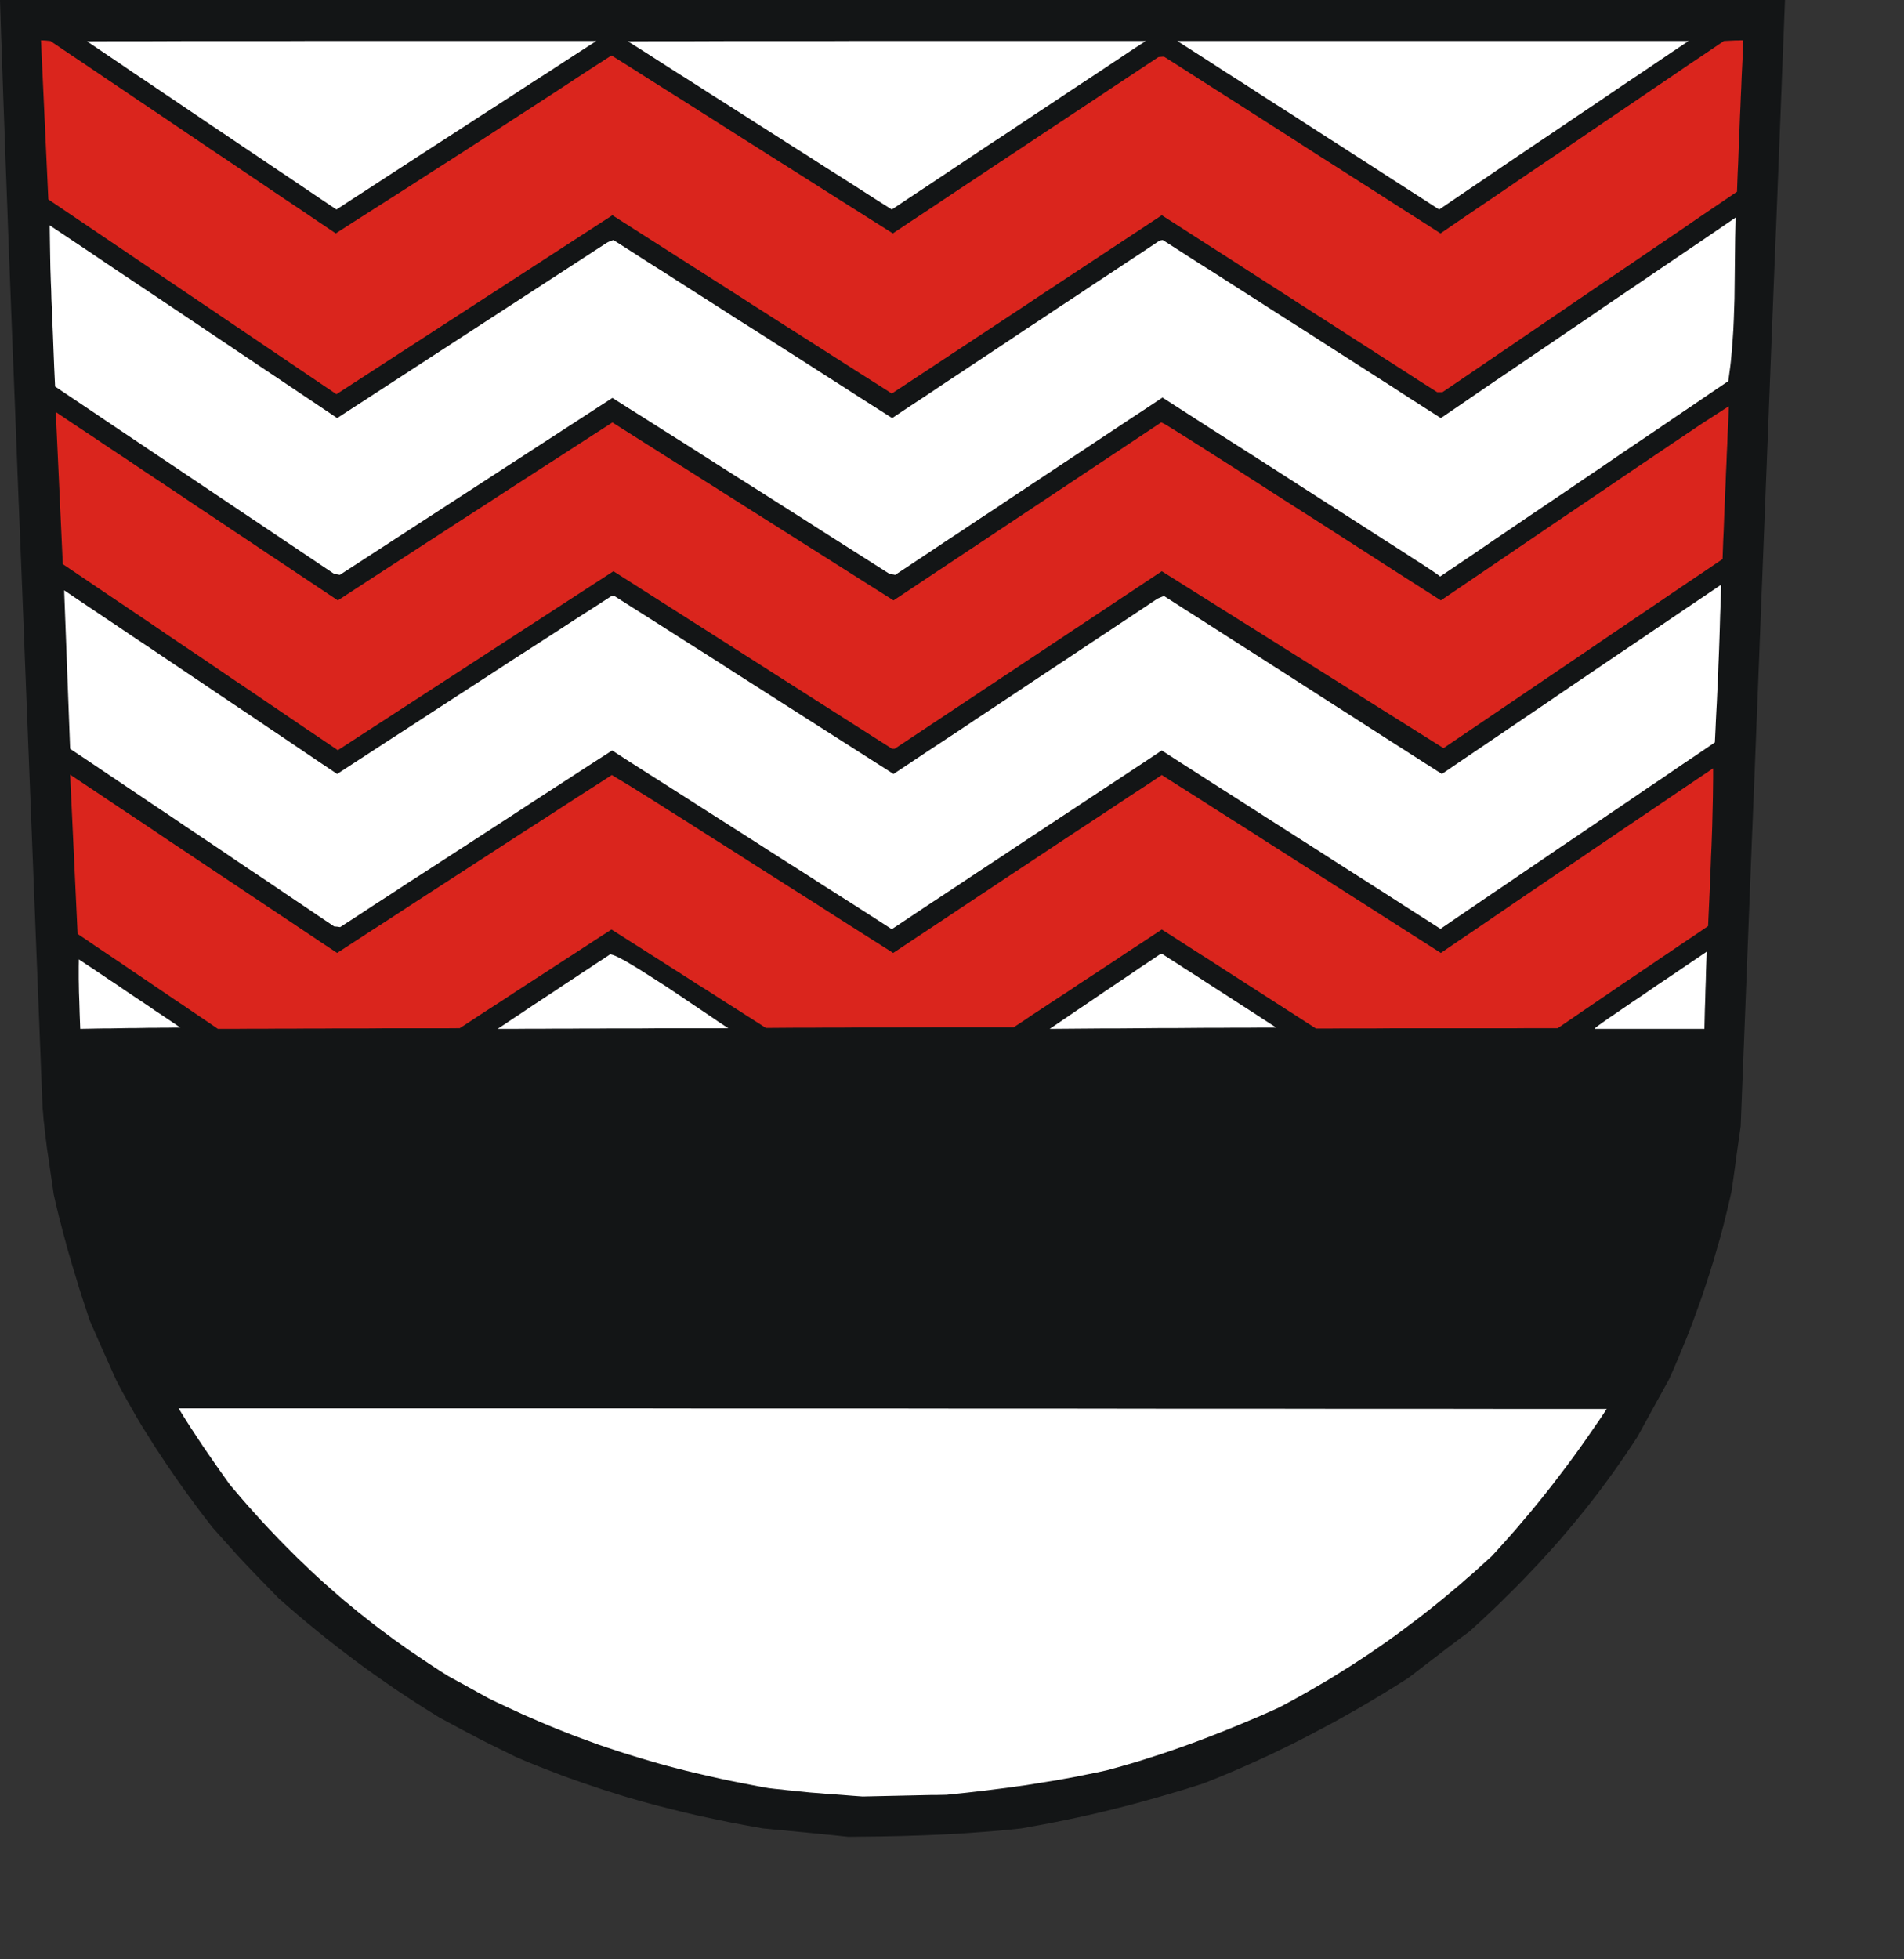 <?xml version="1.0" encoding="UTF-8" standalone="no"?>
<svg
   xmlns:dc="http://purl.org/dc/elements/1.1/"
   xmlns:cc="http://creativecommons.org/ns#"
   xmlns:rdf="http://www.w3.org/1999/02/22-rdf-syntax-ns#"
   xmlns:svg="http://www.w3.org/2000/svg"
   xmlns="http://www.w3.org/2000/svg"
   xmlns:sodipodi="http://sodipodi.sourceforge.net/DTD/sodipodi-0.dtd"
   xmlns:inkscape="http://www.inkscape.org/namespaces/inkscape"
   width="168.7mm"
   height="173.58mm"
   id="svg2631"
   sodipodi:version="0.32"
   inkscape:version="0.45.1+0.46pre1+devel"
   inkscape:output_extension="org.inkscape.output.svg.inkscape"
   sodipodi:docname="Suessen.svg">
  <rect width="100%" height="100%" fill="#333333" stroke="none"/>
  <defs
     id="defs2662">
    <inkscape:perspective
       sodipodi:type="inkscape:persp3d"
       inkscape:vp_x="-50 : 600 : 1"
       inkscape:vp_y="0 : 1000 : 0"
       inkscape:vp_z="700 : 600 : 1"
       inkscape:persp3d-origin="300 : 400 : 1"
       id="perspective2666" />
  </defs>
  <sodipodi:namedview
     inkscape:window-height="664"
     inkscape:window-width="640"
     inkscape:pageshadow="2"
     inkscape:pageopacity="0.0"
     guidetolerance="10.0"
     gridtolerance="10.0"
     objecttolerance="10.0"
     borderopacity="1.0"
     bordercolor="#666666"
     pagecolor="#ffffff"
     id="base"
     showgrid="false"
     inkscape:zoom="0.78693142"
     inkscape:cx="298.87796"
     inkscape:cy="307.52362"
     inkscape:window-x="132"
     inkscape:window-y="70"
     inkscape:current-layer="svg2631" />
<!-- EMR_GDICOMMENT --><!-- EMR_SETMAPMODE --><!-- EMR_SETVIEWPORTEXTEX --><!-- EMR_SETWINDOWEXTEX --><!-- EMR_SETWINDOWEXTEX --><!-- EMR_SETWINDOWEXTEX --><!-- EMR_SETWINDOWEXTEX -->  <path
     style="fill:#131516;fill-rule:evenodd;fill-opacity:1;stroke:none;"
     d="  M 282.233 614.855   L 280.465 614.663   L 278.658 614.471   L 276.851 614.317   L 275.083 614.125   L 273.276 613.932   L 271.508 613.779   L 269.701 613.587   L 267.933 613.433   L 266.126 613.241   L 264.358 613.087   L 262.59 612.895   L 260.783 612.741   L 259.015 612.587   L 257.246 612.395   L 255.478 612.241   L 249.943 611.242   L 244.446 610.204   L 239.064 609.089   L 233.721 607.936   L 228.454 606.706   L 223.265 605.399   L 220.651 604.745   L 218.075 604.053   L 215.5 603.361   L 212.963 602.631   L 210.387 601.901   L 207.85 601.132   L 205.313 600.325   L 202.814 599.556   L 200.277 598.71   L 197.778 597.864   L 195.241 597.019   L 192.743 596.135   L 190.244 595.25   L 187.745 594.328   L 185.247 593.367   L 182.748 592.406   L 180.211 591.406   L 177.712 590.407   L 175.214 589.369   L 172.715 588.293   L 168.602 586.255   L 165.373 584.679   L 162.682 583.334   L 160.26 582.104   L 157.8 580.797   L 154.994 579.336   L 151.572 577.491   L 147.19 575.146   L 143.5 572.84   L 139.848 570.533   L 136.235 568.188   L 132.698 565.843   L 129.2 563.422   L 125.779 561.038   L 122.357 558.578   L 119.013 556.118   L 115.669 553.581   L 112.401 551.082   L 109.134 548.507   L 105.905 545.893   L 102.714 543.279   L 99.562 540.627   L 96.448 537.936   L 93.334 535.206   L 89.414 531.17   L 86.338 528.018   L 83.84 525.404   L 81.687 523.136   L 79.573 520.868   L 77.305 518.331   L 74.537 515.256   L 71.077 511.373   L 68.732 508.337   L 66.426 505.3   L 64.196 502.263   L 61.967 499.226   L 59.814 496.189   L 57.7 493.153   L 55.624 490.116   L 53.625 487.079   L 51.626 484.042   L 49.704 480.967   L 47.782 477.93   L 45.937 474.855   L 44.169 471.741   L 42.4 468.628   L 40.67 465.514   L 39.018 462.362   L 37.864 459.825   L 36.749 457.288   L 35.596 454.751   L 34.481 452.252   L 33.367 449.715   L 32.252 447.178   L 31.137 444.641   L 30.022 442.104   L 29.138 439.413   L 28.254 436.722   L 27.37 434.031   L 26.524 431.379   L 25.717 428.688   L 24.91 426.036   L 24.102 423.383   L 23.334 420.731   L 22.565 418.117   L 21.873 415.464   L 21.142 412.85   L 20.489 410.237   L 19.797 407.661   L 19.182 405.086   L 18.567 402.51   L 17.99 399.934   L 17.491 396.436   L 17.029 393.361   L 16.645 390.67   L 16.299 388.287   L 15.991 386.25   L 15.722 384.443   L 15.53 382.828   L 15.338 381.406   L 15.184 380.099   L 15.03 378.908   L 14.915 377.716   L 14.8 376.563   L 14.646 375.371   L 14.531 374.064   L 14.415 372.642   L 14.262 371.066   L 12.147 317.48   L 10.302 270.505   L 8.688 229.566   L 7.304 194.124   L 6.074 163.641   L 5.074 137.54   L 4.19 115.36   L 3.46 96.486   L 2.845 80.379   L 2.345 66.54   L 1.884 54.355   L 1.499 43.361   L 1.115 32.982   L 0.769 22.641   L 0.384 11.84   L 0 0   L 37.365 0   L 74.729 0   L 112.094 0   L 149.42 0   L 186.784 0   L 224.149 0   L 261.513 0   L 298.878 0   L 336.243 0   L 373.607 0   L 410.972 0   L 448.298 0   L 485.662 0   L 523.027 0   L 560.391 0   L 597.756 0   L 596.833 23.564   L 595.911 47.128   L 594.988 70.73   L 594.027 94.294   L 593.105 117.858   L 592.182 141.422   L 591.259 164.986   L 590.337 188.55   L 589.414 212.114   L 588.492 235.717   L 587.569 259.281   L 586.608 282.845   L 585.685 306.409   L 584.763 329.973   L 583.84 353.537   L 582.918 377.139   L 582.533 379.83   L 582.149 382.521   L 581.764 385.212   L 581.38 387.941   L 581.034 390.632   L 580.65 393.361   L 580.265 396.09   L 579.881 398.82   L 578.958 402.856   L 577.997 406.854   L 576.998 410.852   L 575.921 414.849   L 574.768 418.847   L 573.615 422.807   L 572.385 426.766   L 571.078 430.725   L 569.771 434.646   L 568.349 438.606   L 566.926 442.526   L 565.427 446.447   L 563.851 450.33   L 562.237 454.251   L 560.584 458.133   L 558.854 462.016   L 557.547 464.361   L 556.24 466.744   L 554.933 469.089   L 553.626 471.472   L 552.319 473.855   L 551.012 476.239   L 549.705 478.622   L 548.398 481.005   L 546.899 483.312   L 545.361 485.618   L 543.823 487.886   L 542.286 490.116   L 540.71 492.345   L 539.134 494.536   L 537.557 496.689   L 535.943 498.88   L 534.328 500.994   L 532.675 503.109   L 531.023 505.223   L 529.331 507.299   L 527.64 509.374   L 525.948 511.412   L 524.218 513.449   L 522.489 515.486   L 520.72 517.485   L 518.952 519.484   L 517.145 521.445   L 515.339 523.444   L 513.493 525.366   L 511.648 527.326   L 509.803 529.248   L 507.92 531.17   L 505.997 533.092   L 504.075 534.976   L 502.153 536.898   L 500.193 538.781   L 496.233 542.51   L 492.159 546.239   L 489.545 548.161   L 486.969 550.121   L 484.355 552.082   L 481.78 554.081   L 479.204 556.041   L 476.629 558.002   L 474.053 560.001   L 471.478 561.961   L 467.326 564.575   L 463.174 567.15   L 458.984 569.649   L 454.794 572.109   L 450.566 574.493   L 446.376 576.837   L 442.109 579.105   L 437.88 581.335   L 433.613 583.526   L 429.308 585.64   L 425.003 587.716   L 420.659 589.715   L 416.276 591.675   L 411.894 593.559   L 407.473 595.404   L 403.014 597.172   L 399.17 598.403   L 395.326 599.594   L 391.521 600.709   L 387.676 601.824   L 383.871 602.9   L 380.065 603.938   L 376.259 604.937   L 372.454 605.898   L 368.648 606.821   L 364.843 607.705   L 361.037 608.551   L 357.231 609.358   L 353.426 610.127   L 349.658 610.857   L 345.853 611.549   L 342.047 612.241   L 338.395 612.625   L 334.743 612.971   L 331.091 613.279   L 327.44 613.548   L 323.788 613.817   L 320.136 614.048   L 316.522 614.24   L 312.87 614.394   L 309.257 614.548   L 305.644 614.663   L 302.03 614.778   L 298.417 614.855   L 294.803 614.932   L 291.228 614.97   L 287.615 615.009   L 284.04 615.047  z "
     id="path2633" />
  <path
     style="fill:#ffffff;fill-rule:evenodd;fill-opacity:1;stroke:none;"
     d="  M 285.654 601.324   L 282.81 601.093   L 280.273 600.901   L 278.081 600.747   L 276.082 600.594   L 274.314 600.44   L 272.7 600.325   L 271.2 600.209   L 269.74 600.055   L 268.279 599.902   L 266.818 599.786   L 265.281 599.594   L 263.589 599.44   L 261.782 599.21   L 259.707 599.018   L 257.4 598.749   L 254.171 598.172   L 250.981 597.557   L 247.828 596.942   L 244.715 596.327   L 241.601 595.673   L 238.526 594.981   L 235.489 594.289   L 232.491 593.597   L 229.492 592.867   L 226.532 592.098   L 223.572 591.329   L 220.651 590.522   L 217.729 589.677   L 214.846 588.831   L 211.963 587.947   L 209.08 587.063   L 206.235 586.14   L 203.352 585.179   L 200.508 584.218   L 197.702 583.18   L 194.857 582.142   L 192.051 581.104   L 189.206 579.99   L 186.4 578.875   L 183.594 577.722   L 180.749 576.53   L 177.943 575.3   L 175.098 574.07   L 172.292 572.763   L 169.447 571.456   L 166.564 570.11   L 163.72 568.726   L 162.028 567.804   L 160.337 566.881   L 158.646 565.92   L 156.954 564.998   L 155.301 564.075   L 153.61 563.153   L 151.918 562.23   L 150.227 561.308   L 147.459 559.578   L 144.768 557.809   L 142.116 556.041   L 139.502 554.273   L 136.888 552.505   L 134.351 550.698   L 131.852 548.93   L 129.392 547.085   L 126.932 545.278   L 124.549 543.433   L 122.165 541.549   L 119.82 539.704   L 117.514 537.782   L 115.207 535.898   L 112.939 533.938   L 110.71 531.977   L 108.48 530.017   L 106.289 528.018   L 104.136 526.019   L 101.984 523.943   L 99.831 521.906   L 97.717 519.792   L 95.603 517.678   L 93.488 515.525   L 91.412 513.334   L 89.337 511.143   L 87.261 508.913   L 85.223 506.645   L 83.148 504.339   L 81.11 501.994   L 79.073 499.611   L 77.036 497.227   L 74.652 493.883   L 72.346 490.615   L 70.116 487.387   L 67.925 484.196   L 65.811 481.005   L 63.735 477.853   L 61.736 474.701   L 59.814 471.587   L 89.683 471.587   L 119.59 471.587   L 149.458 471.587   L 179.327 471.587   L 209.234 471.587   L 239.102 471.626   L 269.009 471.626   L 298.878 471.626   L 328.785 471.664   L 358.692 471.664   L 388.561 471.703   L 418.468 471.703   L 448.375 471.741   L 478.243 471.741   L 508.15 471.78   L 538.057 471.78   L 535.866 475.086   L 533.636 478.315   L 531.407 481.544   L 529.177 484.696   L 526.909 487.848   L 524.603 490.961   L 522.258 494.037   L 519.913 497.112   L 517.53 500.149   L 515.108 503.147   L 512.648 506.145   L 510.111 509.144   L 507.574 512.142   L 504.96 515.102   L 502.307 518.062   L 499.578 521.06   L 497.502 522.944   L 495.426 524.828   L 493.35 526.711   L 491.236 528.518   L 489.16 530.363   L 487.046 532.131   L 484.932 533.899   L 482.818 535.668   L 480.665 537.398   L 478.551 539.089   L 476.398 540.78   L 474.245 542.433   L 472.054 544.086   L 469.901 545.701   L 467.71 547.315   L 465.519 548.891   L 463.29 550.467   L 461.06 552.005   L 458.831 553.543   L 456.562 555.042   L 454.333 556.502   L 452.026 558.002   L 449.72 559.424   L 447.414 560.885   L 445.107 562.307   L 442.762 563.691   L 440.379 565.075   L 437.996 566.459   L 435.612 567.804   L 433.19 569.149   L 430.769 570.456   L 428.308 571.763   L 424.733 573.378   L 421.12 574.954   L 417.545 576.453   L 413.97 577.952   L 410.357 579.413   L 406.782 580.835   L 403.168 582.219   L 399.593 583.565   L 395.98 584.871   L 392.366 586.14   L 388.753 587.37   L 385.139 588.523   L 381.526 589.677   L 377.912 590.753   L 374.261 591.791   L 370.609 592.79   L 367.226 593.521   L 363.805 594.213   L 360.422 594.904   L 357.039 595.519   L 353.695 596.135   L 350.312 596.673   L 346.968 597.211   L 343.623 597.749   L 340.279 598.21   L 336.973 598.672   L 333.629 599.094   L 330.284 599.517   L 326.978 599.902   L 323.634 600.286   L 320.328 600.632   L 316.984 600.978   L 315.215 601.016   L 313.447 601.055   L 311.679 601.055   L 309.91 601.093   L 308.142 601.132   L 306.412 601.17   L 304.644 601.209   L 302.876 601.247   L 301.146 601.286   L 299.378 601.324   L 297.609 601.362   L 295.88 601.401   L 294.111 601.439   L 292.381 601.478   L 290.613 601.516   L 288.883 601.555  z "
     id="path2635" />
  <path
     style="fill:#ffffff;fill-rule:evenodd;fill-opacity:1;stroke:none;"
     d="  M 26.678 339.314   L 26.563 335.316   L 26.447 332.202   L 26.409 329.819   L 26.37 327.782   L 26.37 325.86   L 26.37 323.745   L 26.409 321.247   L 28.523 322.669   L 30.637 324.053   L 32.752 325.475   L 34.866 326.898   L 36.98 328.32   L 39.133 329.742   L 41.247 331.203   L 43.361 332.625   L 45.476 334.048   L 47.628 335.47   L 49.743 336.892   L 51.857 338.353   L 54.009 339.775   L 56.124 341.197   L 58.238 342.62   L 60.391 344.08   L 58.276 344.08   L 56.162 344.119   L 54.086 344.119   L 51.972 344.157   L 49.858 344.157   L 47.782 344.196   L 45.668 344.234   L 43.592 344.234   L 41.478 344.273   L 39.402 344.311   L 37.326 344.35   L 35.212 344.35   L 33.136 344.388   L 31.06 344.426   L 28.946 344.465   L 26.87 344.503  z "
     id="path2637" />
  <path
     style="fill:#da251d;fill-rule:evenodd;fill-opacity:1;stroke:none;"
     d="  M 70.039 342.504   L 67.079 340.506   L 64.119 338.507   L 61.198 336.508   L 58.238 334.547   L 55.316 332.548   L 52.356 330.549   L 49.435 328.551   L 46.513 326.59   L 43.554 324.591   L 40.632 322.592   L 37.711 320.632   L 34.751 318.633   L 31.829 316.672   L 28.908 314.674   L 25.986 312.713   L 23.487 259.396   L 29.1 263.125   L 34.674 266.854   L 40.248 270.582   L 45.86 274.311   L 51.434 278.04   L 57.008 281.807   L 62.62 285.536   L 68.194 289.264   L 73.768 292.993   L 79.38 296.722   L 84.954 300.451   L 90.528 304.179   L 96.141 307.908   L 101.715 311.637   L 107.289 315.365   L 112.901 319.094   L 118.629 315.365   L 124.356 311.637   L 130.122 307.908   L 135.85 304.179   L 141.578 300.451   L 147.344 296.722   L 153.11 292.993   L 158.838 289.264   L 164.604 285.536   L 170.332 281.807   L 176.098 278.078   L 181.864 274.388   L 187.592 270.659   L 193.358 266.931   L 199.124 263.24   L 204.89 259.512   L 206.774 260.665   L 208.58 261.741   L 210.387 262.817   L 212.347 264.047   L 214.616 265.47   L 217.345 267.161   L 220.651 269.237   L 224.649 271.774   L 229.531 274.849   L 235.374 278.578   L 242.37 282.999   L 250.635 288.265   L 260.283 294.415   L 271.508 301.527   L 284.386 309.753   L 299.109 319.094   L 304.721 315.365   L 310.333 311.637   L 315.946 307.908   L 321.558 304.179   L 327.17 300.451   L 332.783 296.722   L 338.395 292.993   L 344.046 289.264   L 349.658 285.536   L 355.271 281.807   L 360.922 278.078   L 366.534 274.388   L 372.185 270.659   L 377.797 266.931   L 383.448 263.24   L 389.06 259.512   L 394.903 263.24   L 400.746 266.931   L 406.589 270.659   L 412.432 274.388   L 418.275 278.078   L 424.08 281.807   L 429.923 285.536   L 435.766 289.264   L 441.609 292.993   L 447.452 296.722   L 453.295 300.451   L 459.138 304.179   L 464.981 307.908   L 470.824 311.637   L 476.667 315.365   L 482.51 319.094   L 488.199 315.212   L 493.889 311.368   L 499.578 307.485   L 505.267 303.603   L 510.956 299.72   L 516.646 295.876   L 522.373 291.994   L 528.063 288.15   L 533.752 284.267   L 539.441 280.423   L 545.169 276.541   L 550.858 272.697   L 556.547 268.853   L 562.275 264.97   L 567.964 261.126   L 573.692 257.282   L 573.692 260.473   L 573.653 263.663   L 573.615 266.892   L 573.538 270.121   L 573.461 273.389   L 573.384 276.656   L 573.269 279.962   L 573.154 283.268   L 573 286.574   L 572.885 289.918   L 572.731 293.262   L 572.616 296.607   L 572.462 299.951   L 572.308 303.334   L 572.154 306.716   L 572 310.099   L 568.848 312.252   L 565.696 314.366   L 562.544 316.48   L 559.392 318.633   L 556.24 320.747   L 553.088 322.9   L 549.935 325.014   L 546.783 327.167   L 543.631 329.281   L 540.479 331.434   L 537.327 333.586   L 534.213 335.7   L 531.061 337.853   L 527.909 340.006   L 524.757 342.158   L 521.643 344.273   L 516.569 344.273   L 511.495 344.273   L 506.459 344.311   L 501.385 344.311   L 496.349 344.311   L 491.275 344.311   L 486.2 344.311   L 481.165 344.311   L 476.09 344.311   L 471.016 344.311   L 465.981 344.311   L 460.906 344.35   L 455.832 344.35   L 450.796 344.35   L 445.722 344.388   L 440.686 344.388   L 437.457 342.312   L 434.228 340.236   L 430.999 338.161   L 427.77 336.085   L 424.541 334.009   L 421.312 331.933   L 418.083 329.858   L 414.854 327.782   L 411.625 325.706   L 408.396 323.63   L 405.205 321.554   L 401.976 319.517   L 398.747 317.441   L 395.518 315.365   L 392.289 313.29   L 389.06 311.252   L 385.947 313.29   L 382.871 315.327   L 379.758 317.364   L 376.644 319.402   L 373.569 321.478   L 370.455 323.515   L 367.38 325.552   L 364.266 327.59   L 361.152 329.627   L 358.077 331.703   L 354.963 333.74   L 351.849 335.777   L 348.774 337.815   L 345.661 339.852   L 342.585 341.928   L 339.472 343.965   L 334.282 343.965   L 329.092 343.965   L 323.903 343.965   L 318.713 343.965   L 313.524 343.965   L 308.334 344.004   L 303.183 344.004   L 297.994 344.042   L 292.804 344.042   L 287.615 344.042   L 282.425 344.08   L 277.236 344.08   L 272.046 344.119   L 266.857 344.119   L 261.667 344.157   L 256.478 344.196   L 253.249 342.12   L 249.981 340.044   L 246.752 337.968   L 243.523 335.931   L 240.294 333.855   L 237.065 331.78   L 233.798 329.742   L 230.568 327.666   L 227.339 325.591   L 224.11 323.553   L 220.881 321.478   L 217.652 319.44   L 214.423 317.364   L 211.194 315.327   L 208.004 313.29   L 204.775 311.252   L 201.584 313.29   L 198.393 315.365   L 195.203 317.441   L 192.012 319.517   L 188.86 321.554   L 185.67 323.63   L 182.479 325.706   L 179.288 327.782   L 176.136 329.819   L 172.946 331.895   L 169.793 333.971   L 166.603 336.046   L 163.451 338.084   L 160.26 340.16   L 157.108 342.235   L 153.956 344.273   L 148.882 344.311   L 143.807 344.311   L 138.772 344.311   L 133.697 344.311   L 128.623 344.311   L 123.587 344.35   L 118.513 344.35   L 113.439 344.35   L 108.403 344.388   L 103.329 344.388   L 98.293 344.426   L 93.219 344.426   L 88.145 344.465   L 83.109 344.465   L 78.035 344.503   L 72.961 344.503  z "
     id="path2639" />
  <path
     style="fill:#ffffff;fill-rule:evenodd;fill-opacity:1;stroke:none;"
     d="  M 168.986 342.966   L 171.331 341.39   L 173.676 339.852   L 176.021 338.276   L 178.366 336.7   L 180.711 335.162   L 183.094 333.586   L 185.439 332.049   L 187.784 330.473   L 190.167 328.897   L 192.512 327.359   L 194.857 325.783   L 197.24 324.245   L 199.585 322.669   L 201.968 321.132   L 204.313 319.555   L 204.736 319.632   L 205.313 319.786   L 206.005 320.055   L 206.85 320.44   L 207.811 320.939   L 208.849 321.478   L 210.003 322.131   L 211.233 322.861   L 213.924 324.476   L 216.845 326.321   L 219.959 328.32   L 223.188 330.396   L 226.417 332.548   L 229.607 334.701   L 232.683 336.777   L 235.604 338.737   L 238.218 340.506   L 240.525 342.082   L 242.447 343.35   L 243.907 344.273   L 239.064 344.311   L 234.22 344.311   L 229.415 344.311   L 224.572 344.311   L 219.767 344.311   L 214.923 344.35   L 210.079 344.35   L 205.274 344.35   L 200.431 344.388   L 195.626 344.388   L 190.782 344.426   L 185.939 344.426   L 181.133 344.465   L 176.29 344.465   L 171.485 344.503   L 166.641 344.503  z "
     id="path2641" />
  <path
     style="fill:#ffffff;fill-rule:evenodd;fill-opacity:1;stroke:none;"
     d="  M 353.81 342.966   L 356.116 341.39   L 358.384 339.852   L 360.691 338.276   L 362.997 336.738   L 365.304 335.162   L 367.572 333.625   L 369.878 332.049   L 372.185 330.511   L 374.491 328.935   L 376.798 327.397   L 379.066 325.86   L 381.372 324.284   L 383.679 322.746   L 385.985 321.208   L 388.253 319.671   L 388.522 319.594   L 388.791 319.555   L 389.06 319.555   L 389.406 319.555   L 391.751 321.093   L 394.134 322.592   L 396.479 324.13   L 398.863 325.629   L 401.246 327.167   L 403.591 328.704   L 405.974 330.242   L 408.358 331.78   L 410.741 333.317   L 413.124 334.855   L 415.508 336.392   L 417.891 337.93   L 420.274 339.468   L 422.619 341.005   L 425.003 342.543   L 427.386 344.08   L 422.658 344.08   L 417.929 344.119   L 413.163 344.119   L 408.434 344.157   L 403.668 344.157   L 398.94 344.196   L 394.211 344.234   L 389.445 344.234   L 384.716 344.273   L 379.95 344.311   L 375.222 344.35   L 370.493 344.35   L 365.727 344.388   L 360.998 344.426   L 356.232 344.465   L 351.504 344.503  z "
     id="path2643" />
  <path
     style="fill:#ffffff;fill-rule:evenodd;fill-opacity:1;stroke:none;"
     d="  M 534.059 344.388   L 534.175 344.234   L 534.405 344.042   L 534.79 343.735   L 535.366 343.312   L 536.212 342.697   L 537.404 341.851   L 538.941 340.775   L 540.94 339.429   L 543.4 337.738   L 546.437 335.662   L 550.051 333.24   L 554.279 330.319   L 559.277 326.974   L 565.004 323.092   L 571.539 318.671   L 571.424 321.862   L 571.309 325.091   L 571.232 328.32   L 571.116 331.549   L 571.039 334.778   L 570.924 338.007   L 570.847 341.274   L 570.77 344.503   L 568.464 344.503   L 566.157 344.503   L 563.889 344.503   L 561.583 344.503   L 559.277 344.503   L 556.97 344.503   L 554.664 344.503   L 552.396 344.503   L 550.089 344.503   L 547.783 344.503   L 545.476 344.503   L 543.208 344.503   L 540.902 344.503   L 538.595 344.503   L 536.289 344.503   L 533.982 344.503  z "
     id="path2645" />
  <path
     style="fill:#ffffff;fill-rule:evenodd;fill-opacity:1;stroke:none;"
     d="  M 292.804 307.37   L 286.923 303.603   L 281.08 299.874   L 275.198 296.145   L 269.355 292.378   L 263.474 288.649   L 257.631 284.921   L 251.788 281.153   L 245.906 277.425   L 240.063 273.696   L 234.22 269.967   L 228.377 266.239   L 222.534 262.51   L 216.653 258.781   L 210.81 255.052   L 205.005 251.285   L 199.278 254.976   L 193.588 258.666   L 187.899 262.356   L 182.21 266.046   L 176.521 269.737   L 170.831 273.465   L 165.142 277.156   L 159.453 280.846   L 153.764 284.536   L 148.074 288.227   L 142.385 291.917   L 136.657 295.607   L 130.968 299.336   L 125.279 303.026   L 119.59 306.755   L 113.9 310.445   L 113.401 310.368   L 112.901 310.291   L 112.401 310.253   L 111.901 310.214   L 106.366 306.486   L 100.83 302.757   L 95.295 299.028   L 89.798 295.3   L 84.262 291.609   L 78.727 287.881   L 73.23 284.152   L 67.694 280.423   L 62.159 276.733   L 56.662 273.004   L 51.126 269.314   L 45.591 265.585   L 40.055 261.856   L 34.558 258.166   L 29.023 254.437   L 23.487 250.747   L 21.488 197.661   L 27.178 201.505   L 32.905 205.349   L 38.633 209.193   L 44.322 213.037   L 50.05 216.843   L 55.739 220.687   L 61.467 224.531   L 67.195 228.375   L 72.884 232.219   L 78.612 236.063   L 84.339 239.907   L 90.029 243.751   L 95.756 247.595   L 101.484 251.477   L 107.173 255.321   L 112.901 259.166   L 118.629 255.437   L 124.356 251.708   L 130.084 247.979   L 135.85 244.251   L 141.578 240.522   L 147.305 236.793   L 153.033 233.064   L 158.799 229.336   L 164.527 225.607   L 170.255 221.878   L 176.021 218.15   L 181.749 214.459   L 187.515 210.731   L 193.242 207.002   L 199.009 203.312   L 204.775 199.583   L 205.274 199.583   L 205.774 199.583   L 211.617 203.312   L 217.46 207.002   L 223.303 210.731   L 229.146 214.459   L 234.989 218.15   L 240.832 221.878   L 246.637 225.607   L 252.48 229.336   L 258.323 233.064   L 264.166 236.793   L 270.009 240.522   L 275.852 244.251   L 281.695 247.979   L 287.538 251.708   L 293.381 255.437   L 299.224 259.166   L 304.721 255.514   L 310.256 251.823   L 315.792 248.172   L 321.327 244.52   L 326.824 240.829   L 332.36 237.178   L 337.895 233.487   L 343.392 229.835   L 348.928 226.145   L 354.463 222.493   L 359.961 218.841   L 365.496 215.151   L 371.031 211.499   L 376.567 207.809   L 382.064 204.157   L 387.6 200.467   L 388.138 200.236   L 388.676 200.006   L 389.252 199.775   L 389.829 199.583   L 395.634 203.312   L 401.438 207.002   L 407.243 210.731   L 413.047 214.459   L 418.852 218.15   L 424.657 221.878   L 430.5 225.607   L 436.304 229.336   L 442.109 233.064   L 447.913 236.793   L 453.756 240.522   L 459.561 244.251   L 465.365 247.979   L 471.208 251.708   L 477.013 255.437   L 482.856 259.166   L 488.661 255.206   L 494.504 251.247   L 500.347 247.287   L 506.19 243.328   L 512.033 239.369   L 517.876 235.409   L 523.719 231.412   L 529.562 227.452   L 535.405 223.493   L 541.248 219.533   L 547.129 215.574   L 552.972 211.615   L 558.815 207.655   L 564.658 203.696   L 570.54 199.737   L 576.383 195.777   L 576.229 201.159   L 576.037 205.926   L 575.921 210.154   L 575.806 213.844   L 575.691 217.15   L 575.576 220.11   L 575.46 222.839   L 575.383 225.376   L 575.268 227.837   L 575.153 230.258   L 575.037 232.719   L 574.922 235.332   L 574.768 238.139   L 574.614 241.252   L 574.461 244.712   L 574.269 248.594   L 568.502 252.515   L 562.736 256.398   L 557.009 260.319   L 551.242 264.201   L 545.515 268.122   L 539.749 272.005   L 534.021 275.926   L 528.293 279.808   L 522.527 283.691   L 516.799 287.611   L 511.072 291.494   L 505.344 295.415   L 499.578 299.297   L 493.85 303.218   L 488.122 307.101   L 482.395 311.022   L 476.552 307.293   L 470.709 303.564   L 464.866 299.797   L 459.023 296.068   L 453.18 292.34   L 447.337 288.611   L 441.532 284.882   L 435.689 281.153   L 429.846 277.425   L 424.003 273.696   L 418.198 269.967   L 412.355 266.239   L 406.512 262.51   L 400.708 258.781   L 394.865 255.052   L 389.06 251.285   L 383.409 255.052   L 377.759 258.781   L 372.108 262.51   L 366.457 266.239   L 360.806 269.967   L 355.155 273.696   L 349.505 277.425   L 343.854 281.153   L 338.203 284.921   L 332.552 288.649   L 326.901 292.378   L 321.251 296.145   L 315.6 299.874   L 309.949 303.603   L 304.298 307.37   L 298.647 311.137  z "
     id="path2647" />
  <path
     style="fill:#da251d;fill-rule:evenodd;fill-opacity:1;stroke:none;"
     d="  M 107.365 247.287   L 101.599 243.405   L 95.833 239.484   L 90.105 235.602   L 84.339 231.681   L 78.573 227.798   L 72.845 223.916   L 67.079 219.995   L 61.313 216.112   L 55.547 212.23   L 49.819 208.309   L 44.053 204.426   L 38.287 200.544   L 32.521 196.661   L 26.793 192.779   L 21.027 188.896   L 18.682 137.963   L 24.564 141.922   L 30.484 145.843   L 36.365 149.802   L 42.285 153.723   L 48.166 157.683   L 54.086 161.604   L 60.006 165.563   L 65.888 169.522   L 71.808 173.443   L 77.689 177.403   L 83.609 181.324   L 89.49 185.283   L 95.41 189.204   L 101.33 193.163   L 107.212 197.084   L 113.132 201.044   L 118.859 197.315   L 124.587 193.586   L 130.315 189.857   L 136.081 186.129   L 141.808 182.4   L 147.575 178.671   L 153.302 174.942   L 159.068 171.214   L 164.835 167.485   L 170.562 163.756   L 176.328 160.028   L 182.095 156.299   L 187.822 152.609   L 193.588 148.88   L 199.354 145.151   L 205.082 141.461   L 299.224 201.044   L 388.83 141.461   L 389.06 141.538   L 389.406 141.692   L 390.021 141.999   L 390.982 142.576   L 392.482 143.498   L 394.634 144.844   L 397.594 146.689   L 401.477 149.149   L 406.436 152.301   L 412.586 156.222   L 420.082 161.027   L 429.039 166.793   L 439.649 173.559   L 451.988 181.477   L 466.211 190.626   L 482.51 201.044   L 497.963 190.549   L 511.495 181.362   L 523.257 173.366   L 533.406 166.524   L 542.055 160.643   L 549.32 155.722   L 555.432 151.609   L 560.43 148.226   L 564.505 145.497   L 567.81 143.268   L 570.463 141.499   L 572.616 140.115   L 574.384 138.962   L 575.96 137.963   L 577.421 137.002   L 578.958 136.041   L 578.843 139.231   L 578.689 142.422   L 578.535 145.612   L 578.42 148.803   L 578.266 151.994   L 578.151 155.184   L 577.997 158.375   L 577.882 161.604   L 577.728 164.794   L 577.613 167.985   L 577.459 171.175   L 577.344 174.404   L 577.228 177.595   L 577.075 180.785   L 576.959 184.014   L 576.844 187.205   L 571.001 191.164   L 565.158 195.085   L 559.315 199.045   L 553.472 203.004   L 547.629 206.963   L 541.786 210.923   L 535.943 214.882   L 530.138 218.841   L 524.295 222.801   L 518.452 226.76   L 512.609 230.72   L 506.766 234.679   L 500.923 238.638   L 495.08 242.598   L 489.237 246.557   L 483.394 250.516   L 389.06 191.28   L 299.57 250.747   L 299.109 250.747   L 298.763 250.747   L 205.428 191.28   L 113.132 251.208  z "
     id="path2649" />
  <path
     style="fill:#ffffff;fill-rule:evenodd;fill-opacity:1;stroke:none;"
     d="  M 481.972 192.817   L 481.588 192.51   L 480.934 192.048   L 479.935 191.357   L 478.435 190.357   L 476.283 188.935   L 473.323 187.051   L 469.479 184.553   L 464.558 181.4   L 458.446 177.48   L 451.027 172.713   L 442.147 167.024   L 431.691 160.297   L 419.467 152.455   L 405.359 143.46   L 389.291 133.119   L 383.679 136.848   L 378.066 140.538   L 372.454 144.267   L 366.88 147.957   L 361.268 151.686   L 355.694 155.376   L 350.081 159.105   L 344.507 162.795   L 338.895 166.524   L 333.321 170.253   L 327.709 173.943   L 322.135 177.672   L 316.522 181.362   L 310.948 185.091   L 305.374 188.781   L 299.762 192.51   L 299.262 192.394   L 298.763 192.318   L 298.301 192.241   L 297.878 192.164   L 292.074 188.474   L 286.269 184.783   L 280.465 181.093   L 274.66 177.403   L 268.894 173.712   L 263.089 170.022   L 257.285 166.332   L 251.48 162.642   L 245.676 158.99   L 239.871 155.299   L 234.105 151.609   L 228.3 147.919   L 222.496 144.267   L 216.691 140.577   L 210.887 136.925   L 205.082 133.235   L 113.785 192.51   L 113.285 192.394   L 112.786 192.318   L 112.324 192.241   L 111.901 192.164   L 106.058 188.243   L 100.215 184.322   L 94.372 180.401   L 88.529 176.48   L 82.686 172.559   L 76.843 168.638   L 71 164.717   L 65.157 160.796   L 59.314 156.875   L 53.471 152.955   L 47.628 149.034   L 41.785 145.113   L 35.942 141.192   L 30.138 137.271   L 24.295 133.35   L 18.452 129.429   L 18.144 122.817   L 17.913 116.974   L 17.721 111.9   L 17.529 107.441   L 17.375 103.559   L 17.222 100.176   L 17.145 97.177   L 17.029 94.525   L 16.952 92.103   L 16.876 89.835   L 16.837 87.683   L 16.799 85.53   L 16.76 83.3   L 16.722 80.956   L 16.683 78.342   L 16.645 75.459   L 22.642 79.456   L 28.677 83.493   L 34.674 87.529   L 40.67 91.565   L 46.706 95.601   L 52.702 99.599   L 58.699 103.635   L 64.734 107.672   L 70.731 111.708   L 76.766 115.744   L 82.763 119.78   L 88.798 123.817   L 94.834 127.853   L 100.83 131.889   L 106.866 135.925   L 112.901 140   L 203.199 81.302   L 203.698 81.032   L 204.275 80.802   L 204.852 80.571   L 205.428 80.379   L 211.271 84.108   L 217.076 87.836   L 222.919 91.527   L 228.723 95.255   L 234.566 98.984   L 240.409 102.713   L 246.214 106.442   L 252.057 110.132   L 257.9 113.861   L 263.743 117.589   L 269.586 121.318   L 275.391 125.047   L 281.234 128.776   L 287.077 132.543   L 292.92 136.271   L 298.763 140   L 304.337 136.271   L 309.949 132.581   L 315.523 128.852   L 321.097 125.162   L 326.709 121.433   L 332.283 117.743   L 337.895 114.014   L 343.469 110.286   L 349.082 106.595   L 354.656 102.867   L 360.268 99.176   L 365.842 95.448   L 371.454 91.757   L 377.067 88.029   L 382.679 84.338   L 388.253 80.61   L 388.522 80.533   L 388.791 80.456   L 389.06 80.417   L 389.406 80.379   L 395.211 84.108   L 401.015 87.836   L 406.858 91.527   L 412.663 95.255   L 418.506 98.984   L 424.311 102.713   L 430.115 106.442   L 435.958 110.132   L 441.763 113.861   L 447.567 117.589   L 453.41 121.318   L 459.215 125.047   L 465.058 128.776   L 470.863 132.543   L 476.667 136.271   L 482.51 140   L 488.661 135.81   L 494.811 131.582   L 500.962 127.392   L 507.151 123.202   L 513.301 119.012   L 519.49 114.822   L 525.641 110.632   L 531.83 106.442   L 537.98 102.213   L 544.169 98.023   L 550.358 93.833   L 556.509 89.643   L 562.698 85.453   L 568.887 81.263   L 575.037 77.073   L 581.226 72.845   L 581.149 76.189   L 581.073 79.533   L 581.034 82.916   L 580.996 86.337   L 580.957 89.72   L 580.919 93.18   L 580.88 96.601   L 580.842 100.061   L 580.727 103.52   L 580.611 106.98   L 580.457 110.439   L 580.227 113.899   L 579.958 117.359   L 579.65 120.78   L 579.458 122.51   L 579.227 124.201   L 578.997 125.931   L 578.766 127.622   L 572.731 131.697   L 566.696 135.81   L 560.66 139.885   L 554.625 143.998   L 548.59 148.073   L 542.555 152.147   L 536.558 156.26   L 530.523 160.335   L 524.488 164.448   L 518.452 168.523   L 512.417 172.598   L 506.382 176.711   L 500.347 180.785   L 494.35 184.899   L 488.315 188.973   L 482.279 193.048  z "
     id="path2651" />
  <path
     style="fill:#da251d;fill-rule:evenodd;fill-opacity:1;stroke:none;"
     d="  M 16.184 66.771   L 13.723 13.493   L 14.492 13.531   L 15.261 13.569   L 16.03 13.646   L 16.876 13.723   L 22.834 17.759   L 28.792 21.757   L 34.751 25.794   L 40.747 29.83   L 46.706 33.866   L 52.664 37.864   L 58.622 41.9   L 64.619 45.936   L 70.577 49.973   L 76.574 53.97   L 82.533 58.007   L 88.529 62.043   L 94.488 66.079   L 100.484 70.077   L 106.443 74.113   L 112.44 78.149   L 119.513 73.613   L 125.779 69.616   L 131.391 66.041   L 136.465 62.812   L 141.117 59.813   L 145.537 56.969   L 149.804 54.239   L 154.11 51.472   L 158.53 48.627   L 163.22 45.59   L 168.333 42.246   L 173.983 38.594   L 180.326 34.481   L 187.476 29.83   L 195.549 24.525   L 204.775 18.567   L 210.656 22.257   L 216.538 25.986   L 222.419 29.714   L 228.3 33.405   L 234.182 37.133   L 240.063 40.862   L 245.945 44.591   L 251.826 48.32   L 257.708 52.048   L 263.628 55.777   L 269.509 59.506   L 275.391 63.235   L 281.272 66.963   L 287.192 70.692   L 293.073 74.421   L 298.993 78.149   L 304.529 74.459   L 310.103 70.769   L 315.638 67.079   L 321.174 63.388   L 326.748 59.698   L 332.283 56.008   L 337.857 52.317   L 343.431 48.627   L 348.966 44.937   L 354.54 41.247   L 360.114 37.556   L 365.688 33.866   L 371.224 30.176   L 376.798 26.485   L 382.372 22.795   L 387.945 19.105   L 388.368 19.066   L 388.83 19.028   L 389.329 18.99   L 389.829 18.99   L 395.634 22.68   L 401.4 26.37   L 407.166 30.06   L 412.971 33.751   L 418.737 37.441   L 424.503 41.131   L 430.307 44.822   L 436.074 48.55   L 441.84 52.241   L 447.644 55.931   L 453.41 59.621   L 459.215 63.311   L 465.019 67.04   L 470.786 70.73   L 476.59 74.421   L 482.395 78.149   L 488.315 74.113   L 494.235 70.077   L 500.154 66.079   L 506.074 62.043   L 511.994 58.007   L 517.953 53.97   L 523.872 49.973   L 529.792 45.936   L 535.712 41.9   L 541.671 37.864   L 547.591 33.866   L 553.51 29.83   L 559.469 25.794   L 565.389 21.757   L 571.347 17.759   L 577.305 13.723   L 578.074 13.685   L 578.881 13.646   L 579.689 13.608   L 580.496 13.569   L 581.342 13.531   L 582.149 13.531   L 582.956 13.493   L 583.802 13.493   L 583.648 16.645   L 583.533 19.835   L 583.379 22.987   L 583.225 26.14   L 583.11 29.292   L 582.956 32.482   L 582.841 35.634   L 582.687 38.825   L 582.572 41.977   L 582.456 45.129   L 582.303 48.32   L 582.187 51.472   L 582.072 54.662   L 581.918 57.853   L 581.803 61.005   L 581.688 64.196   L 575.499 68.386   L 569.31 72.576   L 563.159 76.804   L 556.97 80.994   L 550.82 85.184   L 544.669 89.374   L 538.48 93.564   L 532.329 97.754   L 526.179 101.944   L 519.99 106.173   L 513.839 110.363   L 507.689 114.553   L 501.538 118.743   L 495.388 122.933   L 489.237 127.123   L 483.048 131.313   L 482.587 131.313   L 482.126 131.313   L 481.703 131.313   L 481.28 131.313   L 475.475 127.622   L 469.709 123.894   L 463.943 120.203   L 458.177 116.475   L 452.411 112.784   L 446.645 109.056   L 440.879 105.365   L 435.112 101.675   L 429.346 97.946   L 423.58 94.256   L 417.853 90.566   L 412.086 86.837   L 406.32 83.147   L 400.554 79.456   L 394.826 75.766   L 389.06 72.076   L 383.409 75.805   L 377.759 79.533   L 372.108 83.262   L 366.457 86.991   L 360.806 90.719   L 355.155 94.448   L 349.505 98.177   L 343.854 101.944   L 338.203 105.673   L 332.552 109.402   L 326.901 113.13   L 321.251 116.859   L 315.6 120.588   L 309.949 124.316   L 304.298 128.045   L 298.647 131.774   L 292.804 128.045   L 286.923 124.316   L 281.08 120.588   L 275.237 116.859   L 269.394 113.13   L 263.512 109.402   L 257.669 105.673   L 251.826 101.944   L 245.983 98.177   L 240.14 94.448   L 234.297 90.719   L 228.454 86.991   L 222.611 83.262   L 216.768 79.533   L 210.925 75.805   L 205.082 72.076   L 112.67 132.005  z "
     id="path2653" />
  <path
     style="fill:#ffffff;fill-rule:evenodd;fill-opacity:1;stroke:none;"
     d="  M 107.442 66.656   L 102.214 63.119   L 96.986 59.583   L 91.758 56.085   L 86.53 52.548   L 81.302 49.05   L 76.075 45.513   L 70.847 42.015   L 65.619 38.479   L 60.391 34.942   L 55.201 31.444   L 49.973 27.908   L 44.745 24.41   L 39.556 20.873   L 34.328 17.337   L 29.138 13.839   L 39.786 13.8   L 50.434 13.8   L 61.083 13.762   L 71.731 13.762   L 82.379 13.762   L 93.065 13.762   L 103.714 13.723   L 114.362 13.723   L 125.048 13.723   L 135.696 13.723   L 146.344 13.723   L 157.031 13.723   L 167.679 13.723   L 178.366 13.723   L 189.052 13.723   L 199.7 13.723   L 194.28 17.221   L 188.822 20.758   L 183.401 24.294   L 177.943 27.792   L 172.523 31.329   L 167.064 34.865   L 161.644 38.364   L 156.185 41.9   L 150.727 45.437   L 145.307 48.935   L 139.848 52.471   L 134.428 56.008   L 128.969 59.544   L 123.549 63.081   L 118.09 66.617   L 112.67 70.154  z "
     id="path2655" />
  <path
     style="fill:#ffffff;fill-rule:evenodd;fill-opacity:1;stroke:none;"
     d="  M 293.112 66.656   L 287.615 63.119   L 282.079 59.583   L 276.544 56.085   L 271.047 52.548   L 265.511 49.05   L 259.976 45.513   L 254.479 42.015   L 248.943 38.479   L 243.408 34.942   L 237.872 31.444   L 232.375 27.908   L 226.84 24.41   L 221.304 20.873   L 215.807 17.337   L 210.272 13.839   L 221.112 13.8   L 231.952 13.8   L 242.793 13.762   L 253.633 13.762   L 264.473 13.762   L 275.275 13.762   L 286.116 13.723   L 296.956 13.723   L 307.796 13.723   L 318.637 13.723   L 329.477 13.723   L 340.317 13.723   L 351.158 13.723   L 361.998 13.723   L 372.838 13.723   L 383.679 13.723   L 378.335 17.221   L 373.03 20.758   L 367.726 24.294   L 362.421 27.792   L 357.077 31.329   L 351.773 34.865   L 346.468 38.364   L 341.163 41.9   L 335.858 45.437   L 330.515 48.935   L 325.21 52.471   L 319.905 56.008   L 314.6 59.544   L 309.295 63.081   L 303.952 66.617   L 298.647 70.154  z "
     id="path2657" />
  <path
     style="fill:#ffffff;fill-rule:evenodd;fill-opacity:1;stroke:none;"
     d="  M 476.475 66.617   L 470.978 63.081   L 465.481 59.544   L 460.022 56.008   L 454.525 52.471   L 449.028 48.935   L 443.569 45.437   L 438.072 41.9   L 432.614 38.364   L 427.117 34.865   L 421.62 31.329   L 416.161 27.792   L 410.664 24.294   L 405.205 20.758   L 399.708 17.221   L 394.25 13.723   L 404.936 13.723   L 415.623 13.723   L 426.31 13.723   L 436.996 13.723   L 447.721 13.723   L 458.408 13.723   L 469.094 13.723   L 479.819 13.723   L 490.506 13.723   L 501.231 13.723   L 511.917 13.723   L 522.642 13.723   L 533.367 13.723   L 544.054 13.723   L 554.779 13.723   L 565.466 13.723   L 560.238 17.221   L 555.01 20.758   L 549.782 24.294   L 544.554 27.792   L 539.326 31.329   L 534.136 34.865   L 528.908 38.364   L 523.68 41.9   L 518.452 45.437   L 513.224 48.935   L 507.996 52.471   L 502.768 56.008   L 497.579 59.544   L 492.351 63.081   L 487.161 66.617   L 481.933 70.154  z "
     id="path2659" />
<!-- EMR_SELECTPALETTE --><!-- EMR_EXTSELECTCLIPRGN --></svg>
